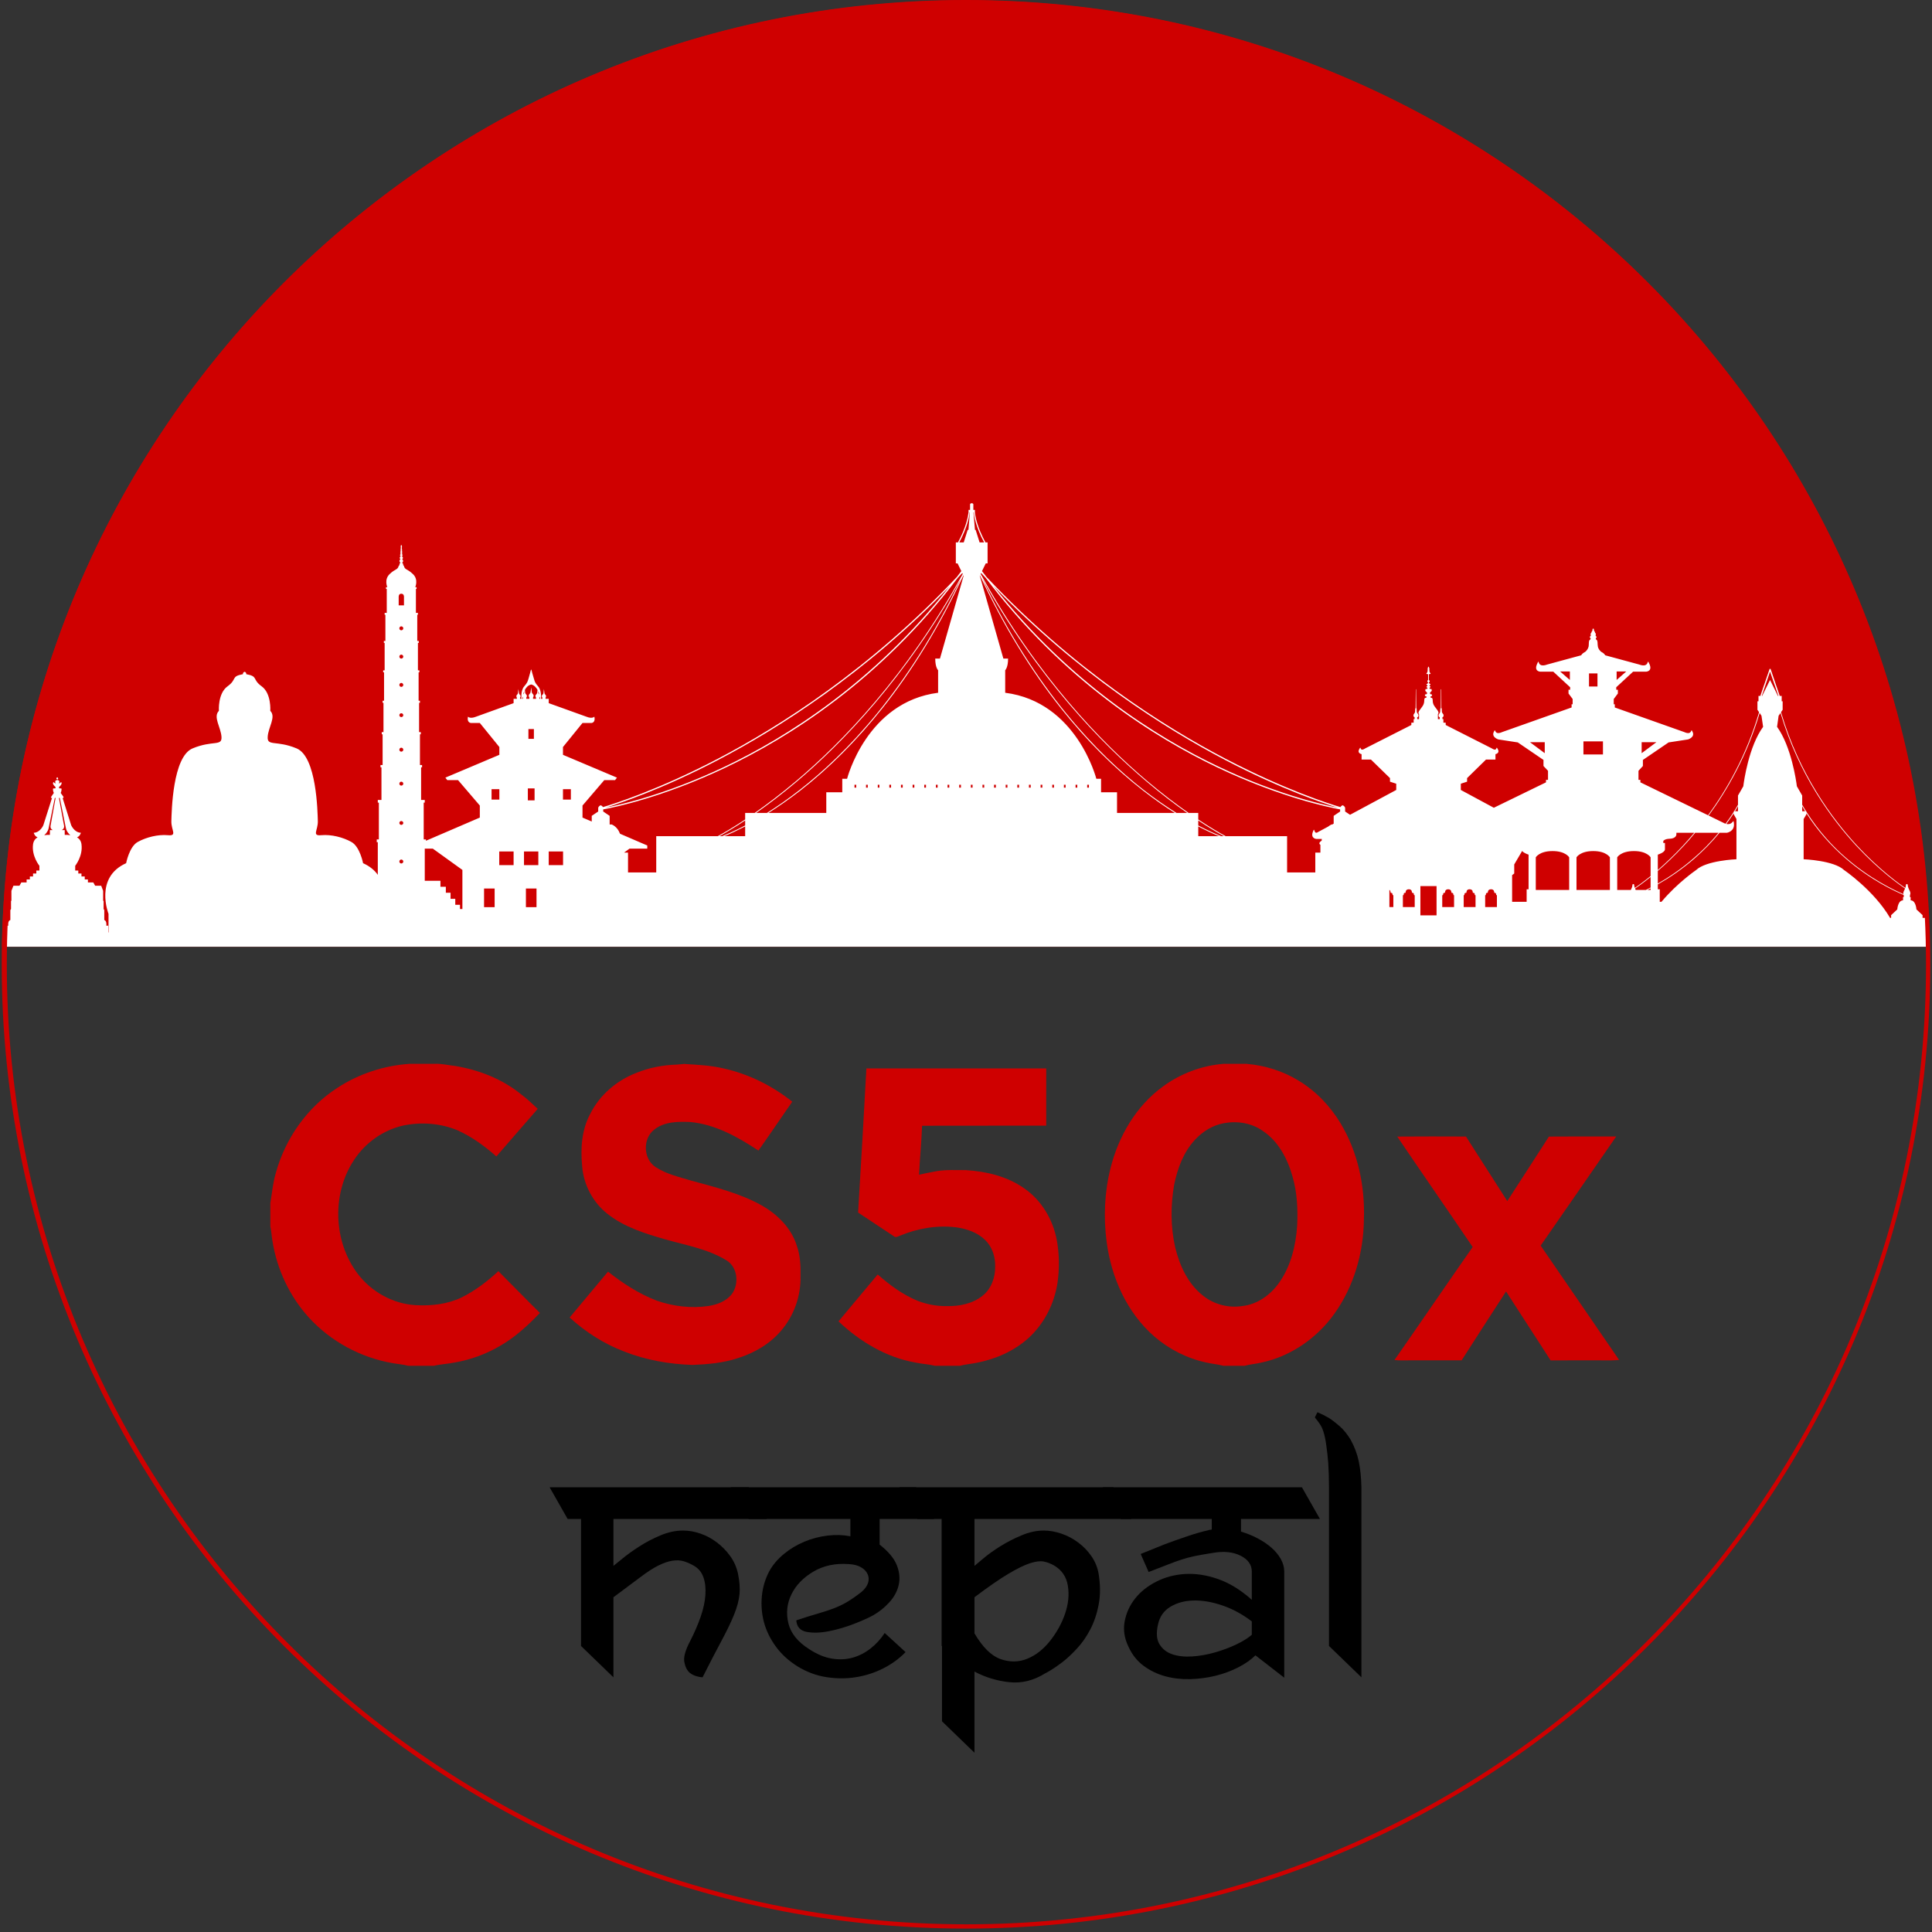 <svg xmlns="http://www.w3.org/2000/svg" xmlns:xlink="http://www.w3.org/1999/xlink" width="756" zoomAndPan="magnify" viewBox="0 0 567 567" height="756" preserveAspectRatio="xMidYMid meet" version="1.0"><rect x="0" y="0" width="567" height="567" fill="#333333" stroke="none"/><defs><g/><clipPath id="d9f09160a1"><path d="M 0.5 0.094 L 566.5 0.094 L 566.5 277.855 L 0.5 277.855 Z M 0.5 0.094 " clip-rule="nonzero"/></clipPath><clipPath id="a79161f130"><path d="M 1.656 147.691 L 565.41 147.691 L 565.41 277.961 L 1.656 277.961 Z M 1.656 147.691 " clip-rule="nonzero"/></clipPath><clipPath id="7b13aec399"><path d="M 79.312 312 L 159 312 L 159 400.828 L 79.312 400.828 Z M 79.312 312 " clip-rule="nonzero"/></clipPath><clipPath id="046e7ee5f1"><path d="M 324 312 L 401 312 L 401 400.828 L 324 400.828 Z M 324 312 " clip-rule="nonzero"/></clipPath><clipPath id="0f6834fbc7"><path d="M 167 312 L 235 312 L 235 400.828 L 167 400.828 Z M 167 312 " clip-rule="nonzero"/></clipPath><clipPath id="de19f246f4"><path d="M 246 313 L 311 313 L 311 400.828 L 246 400.828 Z M 246 313 " clip-rule="nonzero"/></clipPath><clipPath id="9c6ca79eee"><path d="M 0.5 0 L 566.5 0 L 566.5 566 L 0.5 566 Z M 0.5 0 " clip-rule="nonzero"/></clipPath><clipPath id="3c3bad886f"><path d="M 283.5 0 C 127.203 0 0.5 126.703 0.5 283 C 0.5 439.297 127.203 566 283.5 566 C 439.797 566 566.5 439.297 566.5 283 C 566.5 126.703 439.797 0 283.5 0 Z M 283.5 0 " clip-rule="nonzero"/></clipPath></defs><g clip-path="url(#d9f09160a1)"><path fill="#cf0000" d="M 0.57 277.855 C 3.246 123.969 128.848 0.098 283.523 0.098 C 438.027 0.098 563.633 123.969 566.305 277.855 Z M 0.57 277.855 " fill-opacity="1" fill-rule="nonzero"/></g><g clip-path="url(#a79161f130)"><path fill="#ffffff" d="M 558.758 261.492 C 558.559 261.887 558.559 262.199 558.59 262.395 C 556.02 261.293 549.012 258.047 541.809 251.805 C 537.996 248.527 533.789 244.035 530.145 238.246 L 530.145 238.078 L 530.031 238.078 C 529.637 237.457 529.27 236.805 528.902 236.184 L 528.902 233.473 L 527.348 230.762 C 527.348 230.762 527.348 230.703 527.32 230.59 C 527.152 229.207 525.711 219.098 521.531 213.305 L 521.984 210.059 L 522.547 209.238 C 527.887 227.371 537.602 240.449 544.832 248.273 C 551.555 255.504 557.43 259.656 559.098 260.758 C 559.012 260.984 558.898 261.211 558.758 261.492 Z M 528.902 238.078 L 528.902 236.609 C 529.184 237.09 529.469 237.566 529.75 238.078 Z M 558.699 263.301 L 558.504 263.301 L 558.504 264.23 C 556.977 264.23 556.809 266.887 556.809 266.887 L 555 268.582 L 555 269.371 L 554.691 269.371 C 549.918 261.266 541.188 255.336 541.188 255.336 C 538.223 252.512 529.328 252.172 529.328 252.172 L 529.328 240.363 L 530.145 238.98 L 530.145 238.668 C 533.254 243.555 537.148 248.02 541.699 251.973 C 549.07 258.355 556.242 261.633 558.699 262.648 Z M 517.152 204.238 L 517.039 204.238 L 519.469 197.094 L 521.926 204.238 L 521.785 204.238 L 519.469 199.551 Z M 511.645 230.59 C 511.617 230.703 511.617 230.762 511.617 230.762 L 510.062 233.473 L 510.062 236.184 C 509.695 236.805 509.328 237.457 508.934 238.078 L 508.82 238.078 L 508.82 238.246 C 508.059 239.488 507.238 240.617 506.418 241.75 C 506.195 241.664 505.91 241.551 505.602 241.383 L 501.449 239.348 C 507.012 231.75 512.746 221.668 516.418 209.238 L 516.953 210.059 L 517.434 213.305 C 513.227 219.098 511.812 229.207 511.645 230.59 Z M 510.062 238.078 L 509.188 238.078 C 509.5 237.566 509.781 237.09 510.062 236.609 Z M 509.609 252.172 C 509.609 252.172 500.742 252.512 497.777 255.336 C 497.777 255.336 492.27 259.09 487.609 264.656 L 487.102 264.656 L 487.102 260.984 L 486.535 260.984 L 486.535 259.543 C 489.641 257.793 493.426 255.305 497.27 251.973 C 499.953 249.629 502.438 247.086 504.641 244.402 L 506.816 244.402 C 506.816 244.402 509.074 244.035 508.875 241.75 C 508.707 239.801 508.707 242.285 506.645 241.805 C 507.406 240.789 508.141 239.715 508.82 238.668 L 508.82 238.98 L 509.609 240.363 Z M 484.418 257.113 C 482.215 258.895 480.574 260.051 479.785 260.59 C 479.672 260.277 479.586 259.996 479.586 259.742 C 479.586 259.742 479.645 259.457 479.332 259.457 C 479.051 259.457 479.078 259.742 479.078 259.742 C 479.078 260.137 478.91 260.59 478.625 261.18 L 474.617 261.18 L 474.617 251.605 C 474.617 251.605 475.66 249.77 479.531 249.77 C 483.371 249.77 484.418 251.605 484.418 251.605 Z M 484.418 260.477 C 483.938 260.73 483.457 260.957 483.031 261.18 L 480.039 261.18 C 479.98 261.039 479.926 260.898 479.867 260.758 C 480.602 260.277 482.242 259.121 484.418 257.367 Z M 484.418 261.18 L 483.484 261.18 C 483.766 261.012 484.078 260.871 484.418 260.699 Z M 486.535 255.59 C 488.766 253.668 491.363 251.238 494.105 248.273 C 495.207 247.113 496.336 245.816 497.492 244.402 L 504.359 244.402 C 501.957 247.34 499.473 249.797 497.125 251.805 C 493.344 255.109 489.613 257.566 486.535 259.316 Z M 486.535 250.816 C 486.535 250.816 488.625 250.195 488.625 249.262 L 488.625 247.398 L 488.145 247.398 L 488.145 246.805 C 488.145 246.805 488.512 246.211 489.926 246.156 C 491.363 246.125 491.984 245.504 491.984 244.828 L 491.984 244.402 L 497.238 244.402 C 496.109 245.758 495.008 247.004 493.965 248.133 C 491.281 251.043 488.738 253.414 486.535 255.336 Z M 462.668 251.605 C 462.668 251.605 463.715 249.77 467.582 249.77 C 471.422 249.77 472.469 251.605 472.469 251.605 L 472.469 261.18 L 462.668 261.18 Z M 464.703 217.57 L 470.434 217.57 L 470.434 221.41 L 464.703 221.41 Z M 466.34 197.629 L 468.824 197.629 L 468.824 201.473 L 466.34 201.473 Z M 460.52 261.18 L 450.719 261.18 L 450.719 251.605 C 450.719 251.605 451.766 249.77 455.637 249.77 C 459.477 249.77 460.52 251.605 460.52 251.605 Z M 448.602 260.984 L 448.035 260.984 L 448.035 264.656 L 443.773 264.656 L 443.773 256.832 L 444.395 256.352 L 444.395 253.695 L 446.711 249.742 C 447.219 250.391 448.602 250.816 448.602 250.816 Z M 439.309 266.207 L 435.863 266.207 L 435.863 262.734 C 435.863 262.734 436.09 262.734 436.09 262.535 C 436.09 262.34 436.062 262.027 436.512 262.027 C 436.512 262.027 436.652 262.027 436.652 261.887 C 436.652 261.887 436.598 260.984 437.586 260.984 C 438.574 260.984 438.52 261.887 438.52 261.887 C 438.52 262.027 438.66 262.027 438.66 262.027 C 439.082 262.027 439.082 262.34 439.082 262.535 C 439.082 262.734 439.309 262.734 439.309 262.734 Z M 433.039 266.207 L 429.566 266.207 L 429.566 262.734 C 429.566 262.734 429.789 262.734 429.789 262.535 C 429.789 262.34 429.789 262.027 430.215 262.027 C 430.215 262.027 430.383 262.027 430.383 261.887 C 430.383 261.887 430.301 260.984 431.289 260.984 C 432.305 260.984 432.219 261.887 432.219 261.887 C 432.219 262.027 432.391 262.027 432.391 262.027 C 432.812 262.027 432.785 262.34 432.785 262.535 C 432.785 262.734 433.039 262.734 433.039 262.734 Z M 426.738 266.207 L 423.266 266.207 L 423.266 262.734 C 423.266 262.734 423.52 262.734 423.52 262.535 C 423.52 262.34 423.52 262.027 423.914 262.027 C 423.914 262.027 424.086 262.027 424.086 261.887 C 424.086 261.887 424.027 260.984 425.016 260.984 C 426.004 260.984 425.949 261.887 425.949 261.887 C 425.949 262.027 426.09 262.027 426.09 262.027 C 426.516 262.027 426.516 262.34 426.516 262.535 C 426.516 262.734 426.738 262.734 426.738 262.734 Z M 421.598 268.637 L 416.855 268.637 L 416.855 260.051 L 421.598 260.051 Z M 415.188 266.207 L 411.715 266.207 L 411.715 262.734 C 411.715 262.734 411.969 262.734 411.969 262.535 C 411.969 262.34 411.941 262.027 412.363 262.027 C 412.363 262.027 412.531 262.027 412.531 261.887 C 412.531 261.887 412.449 260.984 413.465 260.984 C 414.453 260.984 414.367 261.887 414.367 261.887 C 414.367 262.027 414.539 262.027 414.539 262.027 C 414.961 262.027 414.934 262.34 414.934 262.535 C 414.934 262.734 415.188 262.734 415.188 262.734 Z M 408.918 266.207 L 407.758 266.207 L 407.758 261.152 C 408.125 261.406 408.098 261.887 408.098 261.887 C 408.098 262.027 408.238 262.027 408.238 262.027 C 408.664 262.027 408.664 262.34 408.664 262.535 C 408.664 262.734 408.918 262.734 408.918 262.734 Z M 393.297 238.16 L 391.406 239.434 L 391.406 241.719 L 390.98 241.973 L 390.758 241.973 C 390.391 242.145 390.051 242.371 389.766 242.598 L 386.828 244.176 C 385.418 245.168 385.953 242.285 385.277 244.176 C 384.598 246.07 386.293 246.211 386.293 246.211 L 387.93 246.211 C 387.875 246.523 387.875 246.719 387.875 246.719 C 386.633 247.48 387.508 247.934 387.508 247.934 L 387.508 250.223 L 386.012 250.223 L 386.012 256.039 L 377.734 256.039 L 377.734 245.391 L 359.688 245.391 C 357.879 244.402 355.141 242.82 351.664 240.504 L 351.664 238.586 L 348.84 238.586 C 345.281 236.098 341.156 232.992 336.668 229.207 C 323.418 218.023 304.27 198.422 287.801 168.426 L 287.945 168.172 C 288.367 168.621 288.793 169.102 289.242 169.555 C 312.008 199.637 338.785 216.441 357.453 225.309 C 375.785 234.008 390.023 236.945 393.297 237.539 Z M 358.359 245.391 C 356.75 244.742 354.461 243.727 351.664 242.258 L 351.664 240.789 C 354.828 242.906 357.398 244.402 359.18 245.391 Z M 351.664 245.391 L 351.664 242.539 C 354.121 243.809 356.184 244.77 357.738 245.391 Z M 345.281 238.586 C 342.316 236.723 339.012 234.461 335.535 231.75 C 322.461 221.555 303.762 202.574 288.281 169.809 C 304.609 199.125 323.477 218.363 336.555 229.406 C 340.902 233.105 344.941 236.129 348.418 238.586 Z M 327.824 238.586 L 327.824 232.512 L 323.137 232.512 L 323.137 228.559 L 321.754 228.559 C 321.754 228.559 316.02 205.992 295.004 203.309 L 295.004 196.699 C 295.004 196.699 295.852 195.934 295.852 193.281 L 294.469 193.281 L 287.547 168.961 L 287.578 168.848 C 294.41 183.508 302.434 196.668 311.473 207.996 C 318.844 217.262 326.895 225.34 335.426 231.977 C 338.758 234.574 341.922 236.777 344.801 238.586 Z M 319.578 231.156 L 319.07 231.156 L 319.07 230.309 L 319.578 230.309 Z M 316.16 231.156 L 315.652 231.156 L 315.652 230.309 L 316.16 230.309 Z M 312.742 231.156 L 312.234 231.156 L 312.234 230.309 L 312.742 230.309 Z M 309.324 231.156 L 308.816 231.156 L 308.816 230.309 L 309.324 230.309 Z M 305.906 231.156 L 305.398 231.156 L 305.398 230.309 L 305.906 230.309 Z M 302.488 231.156 L 301.98 231.156 L 301.98 230.309 L 302.488 230.309 Z M 299.074 231.156 L 298.562 231.156 L 298.562 230.309 L 299.074 230.309 Z M 295.656 231.156 L 295.145 231.156 L 295.145 230.309 L 295.656 230.309 Z M 292.266 231.156 L 291.73 231.156 L 291.73 230.309 L 292.266 230.309 Z M 288.848 231.156 L 288.34 231.156 L 288.34 230.309 L 288.848 230.309 Z M 286.332 155.516 L 286.137 155.516 L 285.684 150.375 L 285.77 150.375 C 285.883 151.504 286.391 154.668 288.82 159.188 L 287.492 159.188 Z M 359.547 223.023 C 376.012 231.637 388.496 235.762 392.562 237.031 C 388.215 236.156 374.684 233.105 357.598 224.973 C 339.52 216.383 313.871 200.34 291.617 172.039 C 316.414 197.715 342.004 213.844 359.547 223.023 Z M 285.43 231.156 L 284.922 231.156 L 284.922 230.309 L 285.43 230.309 Z M 284.215 155.516 L 283.988 155.516 L 282.832 159.188 L 281.531 159.188 C 283.934 154.668 284.469 151.504 284.555 150.375 L 284.641 150.375 Z M 275.855 193.281 L 274.473 193.281 C 274.473 195.934 275.316 196.699 275.316 196.699 L 275.316 203.309 C 254.332 205.992 248.598 228.559 248.598 228.559 L 247.188 228.559 L 247.188 232.512 L 242.496 232.512 L 242.496 238.586 L 225.523 238.586 C 228.402 236.777 231.566 234.574 234.93 231.977 C 243.43 225.34 251.48 217.262 258.852 207.996 C 267.891 196.668 275.91 183.508 282.746 168.848 L 282.805 168.961 Z M 282.012 231.156 L 281.504 231.156 L 281.504 230.309 L 282.012 230.309 Z M 278.594 231.156 L 278.086 231.156 L 278.086 230.309 L 278.594 230.309 Z M 275.176 231.156 L 274.668 231.156 L 274.668 230.309 L 275.176 230.309 Z M 271.758 231.156 L 271.25 231.156 L 271.25 230.309 L 271.758 230.309 Z M 268.344 231.156 L 267.832 231.156 L 267.832 230.309 L 268.344 230.309 Z M 264.926 231.156 L 264.414 231.156 L 264.414 230.309 L 264.926 230.309 Z M 261.508 231.156 L 261 231.156 L 261 230.309 L 261.508 230.309 Z M 258.09 231.156 L 257.609 231.156 L 257.609 230.309 L 258.09 230.309 Z M 254.672 231.156 L 254.164 231.156 L 254.164 230.309 L 254.672 230.309 Z M 251.281 231.156 L 250.773 231.156 L 250.773 230.309 L 251.281 230.309 Z M 221.906 238.586 C 225.41 236.129 229.422 233.105 233.797 229.406 C 246.875 218.363 265.715 199.125 282.039 169.809 C 266.562 202.574 247.863 221.555 234.785 231.75 C 231.312 234.461 228.035 236.723 225.07 238.586 Z M 218.688 238.586 L 218.688 240.504 C 215.211 242.82 212.445 244.402 210.664 245.391 L 192.59 245.391 L 192.59 256.039 L 184.312 256.039 L 184.312 250.223 L 183.156 250.223 L 184.738 249.062 L 189.961 249.062 L 189.961 248.133 L 181.969 244.688 C 181.574 243.668 180.867 242.566 179.566 241.973 L 178.918 241.973 L 178.918 239.434 L 177.027 238.16 L 177.027 237.539 C 180.332 236.945 194.539 234.008 212.867 225.309 C 231.539 216.441 258.316 199.637 281.109 169.555 C 281.531 169.102 281.984 168.621 282.406 168.172 L 282.551 168.426 C 266.082 198.422 246.902 218.023 233.656 229.207 C 229.164 232.992 225.043 236.098 221.484 238.586 Z M 218.688 242.258 C 215.863 243.727 213.574 244.742 211.965 245.391 L 211.172 245.391 C 212.926 244.402 215.496 242.906 218.688 240.789 Z M 218.688 245.391 L 212.613 245.391 C 214.168 244.77 216.203 243.809 218.688 242.539 Z M 210.777 223.023 C 228.32 213.844 253.938 197.715 278.734 172.039 C 256.449 200.34 230.805 216.383 212.754 224.973 C 195.668 233.105 182.137 236.156 177.762 237.031 C 181.828 235.762 194.312 231.637 210.777 223.023 Z M 167.535 234.66 L 165.219 234.66 L 165.219 231.609 L 167.535 231.609 Z M 165.246 253.895 L 161.039 253.895 L 161.039 249.883 L 165.246 249.883 Z M 158.301 205.086 L 158.301 204.719 C 158.301 204.719 158.383 204.664 158.441 204.465 C 158.523 204.859 158.523 205.086 158.523 205.086 Z M 157.934 203.109 L 157.902 202.828 C 158.074 203.164 158.188 203.504 158.27 203.844 C 158.129 203.676 157.934 203.477 157.934 203.109 Z M 157.988 253.895 L 153.781 253.895 L 153.781 249.883 L 157.988 249.883 Z M 157.453 266.238 L 154.344 266.238 L 154.344 260.758 L 157.453 260.758 Z M 153.863 202.828 L 153.836 203.109 C 153.836 203.477 153.668 203.645 153.496 203.816 C 153.609 203.504 153.723 203.164 153.863 202.828 Z M 153.469 205.086 L 153.242 205.086 C 153.242 205.086 153.27 204.859 153.355 204.465 C 153.383 204.664 153.469 204.719 153.469 204.719 Z M 155.078 216.836 L 155.078 213.957 L 156.688 213.957 L 156.688 216.836 Z M 156.887 231.383 L 156.887 234.887 L 154.91 234.887 L 154.91 231.383 Z M 155.898 200.879 C 156.746 201.074 157.34 201.727 157.762 202.488 L 157.676 203.109 C 157.676 203.758 157.141 203.816 157.141 204.211 C 157.141 204.605 157.309 204.719 157.309 204.719 L 157.309 205.086 L 156.434 205.086 L 156.434 204.691 C 156.434 204.691 156.605 204.551 156.605 204.125 C 156.605 203.703 156.039 203.617 156.039 202.91 L 155.898 201.727 L 155.73 202.91 C 155.73 203.617 155.164 203.703 155.164 204.125 C 155.164 204.551 155.363 204.691 155.363 204.691 L 155.363 205.086 L 154.457 205.086 L 154.457 204.719 C 154.457 204.719 154.629 204.605 154.629 204.211 C 154.629 203.816 154.117 203.758 154.117 203.109 L 154.035 202.488 C 154.43 201.727 155.023 201.074 155.898 200.879 Z M 150.73 253.895 L 146.52 253.895 L 146.52 249.883 L 150.73 249.883 Z M 145.164 266.238 L 142.059 266.238 L 142.059 260.758 L 145.164 260.758 Z M 144.262 231.609 L 146.551 231.609 L 146.551 234.66 L 144.262 234.66 Z M 135.703 266.773 L 134.996 266.773 L 134.996 265.531 L 133.613 265.531 L 133.613 263.781 L 132.23 263.781 L 132.23 262 L 130.844 262 L 130.844 260.25 L 129.262 260.25 L 129.262 258.496 L 124.66 258.496 L 124.66 249.062 L 127.031 249.062 L 135.703 255.305 Z M 118.559 175.23 L 118.559 177.66 L 117.004 177.66 L 117.004 175.23 C 117.004 175.23 116.922 174.242 117.766 174.242 C 118.645 174.242 118.559 175.23 118.559 175.23 Z M 117.766 184.977 C 117.457 184.977 117.203 184.723 117.203 184.41 C 117.203 184.07 117.457 183.816 117.766 183.816 C 118.078 183.816 118.359 184.07 118.359 184.41 C 118.359 184.723 118.078 184.977 117.766 184.977 Z M 117.766 193.281 C 117.457 193.281 117.203 193.027 117.203 192.715 C 117.203 192.375 117.457 192.121 117.766 192.121 C 118.078 192.121 118.359 192.375 118.359 192.715 C 118.359 193.027 118.078 193.281 117.766 193.281 Z M 117.766 201.586 C 117.457 201.586 117.203 201.328 117.203 200.992 C 117.203 200.707 117.457 200.426 117.766 200.426 C 118.078 200.426 118.359 200.707 118.359 200.992 C 118.359 201.328 118.078 201.586 117.766 201.586 Z M 117.766 210.453 C 117.457 210.453 117.203 210.199 117.203 209.887 C 117.203 209.578 117.457 209.324 117.766 209.324 C 118.078 209.324 118.359 209.578 118.359 209.887 C 118.359 210.199 118.078 210.453 117.766 210.453 Z M 117.766 220.594 C 117.457 220.594 117.203 220.34 117.203 220.027 C 117.203 219.688 117.457 219.434 117.766 219.434 C 118.078 219.434 118.359 219.688 118.359 220.027 C 118.359 220.34 118.078 220.594 117.766 220.594 Z M 117.766 230.562 C 117.457 230.562 117.203 230.309 117.203 230 C 117.203 229.66 117.457 229.406 117.766 229.406 C 118.078 229.406 118.359 229.66 118.359 230 C 118.359 230.309 118.078 230.562 117.766 230.562 Z M 117.766 242.086 C 117.457 242.086 117.203 241.832 117.203 241.523 C 117.203 241.211 117.457 240.957 117.766 240.957 C 118.078 240.957 118.359 241.211 118.359 241.523 C 118.359 241.832 118.078 242.086 117.766 242.086 Z M 117.766 253.414 C 117.457 253.414 117.203 253.16 117.203 252.848 C 117.203 252.512 117.457 252.254 117.766 252.254 C 118.078 252.254 118.359 252.512 118.359 252.848 C 118.359 253.16 118.078 253.414 117.766 253.414 Z M 18.996 245.023 L 18.996 243.613 L 18.117 243.613 C 18.117 243.613 18.965 243.273 18.797 242.312 L 17.301 234.18 L 17.555 234.18 L 19.363 243.16 C 19.504 243.809 20.012 244.574 20.633 245.109 C 20.066 245.023 19.531 244.996 18.996 245.023 Z M 15.492 243.613 L 14.645 243.613 L 14.645 245.023 C 14.109 244.996 13.543 245.023 12.977 245.109 C 13.629 244.574 14.109 243.809 14.25 243.16 L 16.086 234.18 L 16.312 234.18 L 14.844 242.312 C 14.645 243.273 15.492 243.613 15.492 243.613 Z M 453.348 221.043 L 449.027 217.824 L 453.348 217.824 Z M 460.719 199.551 L 457.867 197.066 L 460.719 197.066 Z M 474.445 197.066 L 477.27 197.066 L 474.445 199.551 Z M 481.789 217.824 L 486.109 217.824 L 481.789 221.043 Z M 593.727 276.152 C 593.727 276.152 591.297 275.98 586.75 275.672 C 582.23 275.418 575.562 274.938 567.09 274.543 C 567.062 274.512 567.035 274.512 567.004 274.512 L 567.004 273.441 L 566.129 273.441 L 566.129 272.648 L 565.566 272.082 L 565.566 270.246 L 565.789 269.965 L 565.789 269.371 L 564.238 269.371 L 564.238 268.582 L 562.43 266.887 C 562.43 266.887 562.262 264.23 560.734 264.23 L 560.734 263.301 L 560.535 263.301 L 560.535 262.648 C 560.535 262.648 560.848 262.254 560.48 261.492 C 560.086 260.73 559.887 260.191 559.887 259.742 C 559.887 259.742 559.914 259.457 559.605 259.457 C 559.324 259.457 559.352 259.742 559.352 259.742 C 559.352 259.996 559.293 260.277 559.18 260.59 C 557.457 259.457 551.641 255.305 544.973 248.133 C 537.742 240.309 528.027 227.203 522.688 209.012 L 523.168 208.305 L 523.168 205.82 L 522.887 205.82 L 522.887 204.238 L 522.32 204.238 L 519.668 196.445 L 519.668 196.414 C 519.668 196.414 519.668 196.414 519.668 196.387 C 519.637 196.387 519.637 196.387 519.637 196.359 C 519.637 196.359 519.609 196.332 519.582 196.332 C 519.582 196.332 519.582 196.301 519.555 196.301 C 519.555 196.301 519.555 196.301 519.523 196.301 C 519.523 196.301 519.496 196.273 519.469 196.273 C 519.469 196.273 519.441 196.301 519.414 196.301 C 519.414 196.301 519.414 196.301 519.383 196.301 C 519.383 196.301 519.383 196.332 519.355 196.332 C 519.355 196.332 519.328 196.359 519.328 196.359 C 519.328 196.387 519.328 196.387 519.301 196.387 C 519.301 196.414 519.301 196.414 519.301 196.445 L 516.617 204.238 L 516.078 204.238 L 516.078 205.82 L 515.77 205.82 L 515.77 208.305 L 516.25 209.012 C 512.605 221.523 506.844 231.637 501.277 239.262 L 481.422 229.602 L 481.422 228.867 L 480.859 228.867 L 480.859 226.215 L 482.156 224.801 L 482.156 223.023 L 489.699 217.883 L 495.402 217.008 C 495.402 217.008 497.465 216.383 496.758 214.832 C 496.023 213.25 496.957 216.047 494.246 214.832 L 473.91 207.629 L 473.91 206.695 L 473.598 206.695 L 473.598 205.145 L 474.812 203.531 L 474.812 202.43 L 474.332 202.43 L 474.332 201.695 L 479.277 197.121 L 483.117 197.121 C 483.117 197.121 485.039 197.035 484.078 194.891 C 483.117 192.742 484.445 196.273 481 195.004 L 471.113 192.32 C 471.113 192.32 470.719 191.699 470.18 191.445 C 469.617 191.191 469.051 190.426 468.938 189.723 C 468.797 189.016 468.938 188.109 468.629 187.855 C 468.316 187.602 468.23 187.406 468.43 187.207 C 468.629 187.039 468.598 186.867 468.344 186.641 C 468.09 186.359 468.543 186.191 468.262 185.879 C 467.977 185.598 468.176 185.484 467.922 185.23 C 467.641 184.949 467.949 184.496 467.582 184.496 C 467.188 184.496 467.496 184.949 467.242 185.23 C 466.961 185.484 467.188 185.598 466.875 185.879 C 466.594 186.191 467.074 186.359 466.793 186.641 C 466.539 186.867 466.508 187.039 466.707 187.207 C 466.906 187.406 466.848 187.602 466.508 187.855 C 466.199 188.109 466.34 189.016 466.227 189.723 C 466.086 190.426 465.52 191.191 464.984 191.445 C 464.418 191.699 464.023 192.32 464.023 192.32 L 454.137 195.004 C 450.691 196.273 452.02 192.742 451.086 194.891 C 450.129 197.035 452.02 197.121 452.02 197.121 L 455.859 197.121 L 460.805 201.695 L 460.805 202.43 L 460.324 202.43 L 460.324 203.531 L 461.539 205.145 L 461.539 206.695 L 461.227 206.695 L 461.227 207.629 L 440.891 214.832 C 438.207 216.047 439.113 213.25 438.379 214.832 C 437.672 216.383 439.734 217.008 439.734 217.008 L 445.438 217.883 L 452.98 223.023 L 452.98 224.801 L 454.309 226.215 L 454.309 228.867 L 453.715 228.867 L 453.715 229.602 L 438.406 237.059 L 428.719 231.836 L 428.719 230 L 430.555 229.406 L 430.555 228.359 L 436.117 222.91 L 438.887 222.91 L 438.887 221.328 C 438.887 221.328 440.27 221.102 439.562 219.832 C 438.855 218.559 439.676 220.848 437.812 219.633 L 424.281 212.77 L 424.281 212.09 L 423.605 212.09 L 423.605 211.047 L 423.324 211.047 L 423.324 210.48 C 423.324 210.48 423.66 210.48 423.66 209.945 C 423.66 209.438 423.152 209.406 423.152 208.73 C 423.152 208.082 423.125 207.938 423.039 207.828 C 423.039 207.828 423.039 207.828 423.012 207.797 L 422.984 202.32 C 422.984 202.289 422.957 202.262 422.926 202.262 C 422.898 202.262 422.871 202.289 422.871 202.32 L 422.844 207.797 C 422.812 207.828 422.812 207.828 422.812 207.828 C 422.699 207.938 422.672 208.082 422.672 208.73 C 422.672 209.406 422.191 209.438 422.191 209.945 C 422.191 210.48 422.531 210.48 422.531 210.48 L 422.531 211.047 L 421.996 211.047 L 421.996 209.52 C 421.996 209.52 422.477 209.352 421.855 208.418 C 421.23 207.516 420.469 206.922 420.469 205.594 C 420.469 204.297 419.793 205.172 419.793 204.41 C 419.793 204.41 420.273 204.438 420.273 203.984 C 420.273 203.562 419.68 203.984 419.68 203.449 C 419.68 202.91 420.188 203.137 420.188 202.543 C 420.188 201.922 419.539 202.402 419.539 202.035 L 419.539 201.781 L 419.621 201.781 C 419.734 201.781 419.82 201.695 419.82 201.586 C 419.82 201.473 419.734 201.387 419.621 201.387 L 419.539 201.387 L 419.539 201.074 L 419.621 201.074 C 419.734 201.074 419.82 200.992 419.82 200.879 C 419.82 200.766 419.734 200.68 419.621 200.68 L 419.539 200.68 C 419.539 200.652 419.539 200.512 419.426 200.512 C 419.395 200.512 419.34 200.512 419.34 200.398 L 419.34 200.258 C 419.48 200.227 419.594 200.086 419.594 199.945 C 419.594 199.777 419.48 199.637 419.34 199.605 L 419.34 197.855 C 420.102 197.828 419.82 197.574 419.652 197.402 C 419.453 197.234 419.48 196.473 419.48 196.16 C 419.48 195.965 419.395 195.879 419.34 195.852 L 419.34 195.738 C 419.34 195.738 419.34 195.652 419.227 195.652 C 419.113 195.652 419.113 195.738 419.113 195.738 L 419.113 195.852 C 419.059 195.879 419 195.965 419 196.16 C 419 196.473 419 197.234 418.832 197.402 C 418.633 197.574 418.352 197.828 419.113 197.855 L 419.113 199.605 C 418.973 199.637 418.887 199.777 418.887 199.945 C 418.887 200.086 418.973 200.227 419.113 200.258 L 419.113 200.398 C 419.113 200.512 419.059 200.512 419.059 200.512 C 418.945 200.512 418.918 200.652 418.918 200.68 L 418.832 200.68 C 418.746 200.68 418.633 200.766 418.633 200.879 C 418.633 200.992 418.746 201.074 418.832 201.074 L 418.918 201.074 L 418.918 201.387 L 418.832 201.387 C 418.746 201.387 418.633 201.473 418.633 201.586 C 418.633 201.695 418.746 201.781 418.832 201.781 L 418.918 201.781 L 418.918 202.035 C 418.918 202.402 418.293 201.922 418.293 202.543 C 418.293 203.137 418.805 202.91 418.805 203.449 C 418.805 203.984 418.184 203.562 418.184 203.984 C 418.184 204.438 418.691 204.41 418.691 204.41 C 418.691 205.172 417.984 204.297 417.984 205.594 C 417.984 206.922 417.25 207.516 416.629 208.418 C 415.98 209.352 416.457 209.52 416.457 209.52 L 416.457 211.047 L 415.922 211.047 L 415.922 210.48 C 415.922 210.48 416.289 210.48 416.289 209.945 C 416.289 209.438 415.781 209.406 415.781 208.73 C 415.781 208.082 415.754 207.938 415.668 207.828 C 415.668 207.828 415.641 207.828 415.641 207.797 L 415.582 202.32 C 415.582 202.289 415.582 202.262 415.527 202.262 C 415.527 202.262 415.5 202.289 415.5 202.32 L 415.441 207.797 C 415.441 207.828 415.441 207.828 415.441 207.828 C 415.328 207.938 415.301 208.082 415.301 208.73 C 415.301 209.406 414.82 209.438 414.82 209.945 C 414.82 210.48 415.16 210.48 415.16 210.48 L 415.16 211.047 L 414.879 211.047 L 414.879 212.09 L 414.199 212.09 L 414.199 212.77 L 400.672 219.633 C 398.805 220.848 399.625 218.559 398.918 219.832 C 398.211 221.102 399.598 221.328 399.598 221.328 L 399.598 222.91 L 402.336 222.91 L 407.93 228.359 L 407.93 229.406 L 409.766 230 L 409.766 231.836 L 396.207 239.121 L 394.766 238.16 L 394.766 237.145 C 394.766 237.145 394.766 236.637 394.031 236.324 C 393.637 236.496 393.469 236.723 393.383 236.863 C 390.277 235.957 377.281 231.863 359.688 222.684 C 341.609 213.25 314.973 196.387 289.496 169.301 C 289.047 168.734 288.621 168.172 288.199 167.605 L 289.301 165.344 L 289.836 165.344 L 289.836 159.188 L 289.215 159.188 C 286.785 154.727 286.223 151.535 286.109 150.375 L 286.109 149.641 L 285.656 149.641 L 285.656 148.09 C 285.656 148.09 285.711 147.691 285.176 147.691 C 284.641 147.691 284.695 148.09 284.695 148.09 L 284.695 149.641 L 284.242 149.641 L 284.242 150.375 C 284.102 151.535 283.566 154.727 281.137 159.188 L 280.516 159.188 L 280.516 165.344 L 281.023 165.344 L 282.125 167.605 C 281.703 168.172 281.277 168.734 280.855 169.301 C 255.348 196.387 228.715 213.25 210.664 222.684 C 193.07 231.863 180.047 235.957 176.969 236.863 C 176.883 236.723 176.688 236.496 176.293 236.324 C 175.559 236.637 175.559 237.145 175.559 237.145 L 175.559 238.16 L 173.664 239.434 L 173.664 241.098 L 170.953 239.941 L 170.953 236.41 L 177.336 228.953 L 180.5 228.953 L 181.066 228.219 L 165.219 221.523 L 165.219 219.238 L 170.953 212.176 L 173.609 212.176 C 173.609 212.176 174.852 212.09 174.426 210.312 C 174.426 210.312 173.891 211.074 172.027 210.312 L 161.039 206.359 L 161.039 205.086 L 160.105 205.086 L 160.105 204.746 C 160.105 204.746 160.246 204.633 160.246 204.266 C 160.246 203.898 159.77 203.844 159.77 203.25 L 159.625 202.207 L 159.512 203.25 C 159.512 203.844 159.004 203.898 159.004 204.266 C 159.004 204.633 159.176 204.746 159.176 204.746 L 159.176 205.086 L 158.777 205.086 C 158.777 205.086 159.004 202.656 157.961 201.473 C 156.941 200.285 157 200.145 156.719 199.27 C 156.406 198.363 155.984 196.668 155.984 196.668 C 155.984 196.668 155.953 196.527 155.898 196.5 C 155.812 196.527 155.785 196.668 155.785 196.668 C 155.785 196.668 155.363 198.363 155.078 199.27 C 154.77 200.145 154.824 200.285 153.809 201.473 C 152.793 202.656 153.016 205.086 153.016 205.086 L 152.621 205.086 L 152.621 204.746 C 152.621 204.746 152.762 204.633 152.762 204.266 C 152.762 203.898 152.281 203.844 152.281 203.25 L 152.141 202.207 L 152.027 203.25 C 152.027 203.844 151.547 203.898 151.547 204.266 C 151.547 204.633 151.691 204.746 151.691 204.746 L 151.691 205.086 L 150.73 205.086 L 150.73 206.359 L 139.77 210.312 C 137.879 211.074 137.34 210.312 137.34 210.312 C 136.945 212.09 138.188 212.176 138.188 212.176 L 140.816 212.176 L 146.551 219.238 L 146.551 221.523 L 130.703 228.219 L 131.27 228.953 L 134.434 228.953 L 140.816 236.41 L 140.816 239.941 L 125 246.746 L 125 246.352 L 124.348 246.352 L 124.348 235.562 L 124.66 235.562 L 124.66 234.773 L 123.586 234.773 L 123.586 225.195 L 123.867 225.195 L 123.867 224.52 L 123.246 224.52 L 123.246 215.508 L 123.5 215.508 L 123.5 214.859 L 122.992 214.859 L 122.992 206.273 L 123.246 206.273 L 123.246 205.652 L 122.852 205.652 L 122.852 197.32 L 123.078 197.32 L 123.078 196.727 L 122.652 196.727 L 122.652 188.676 L 122.906 188.676 L 122.906 188.109 L 122.457 188.109 L 122.457 180.43 L 122.652 180.43 L 122.652 179.863 L 122.062 179.863 L 122.062 172.832 L 122.258 172.832 L 122.258 172.32 L 121.863 172.32 C 121.863 172.32 122.879 170.117 121.215 168.508 C 119.547 166.898 118.84 167.266 118.559 166.164 C 118.559 166.164 118.559 165.996 118.332 165.883 C 118.332 165.824 118.332 165.797 118.332 165.77 C 118.332 165.488 118.191 165.234 117.992 165.121 C 118.191 165.035 118.305 164.836 118.305 164.641 C 118.305 164.414 118.164 164.215 117.992 164.133 C 118.133 164.074 118.246 163.906 118.246 163.734 C 118.246 163.508 118.105 163.34 117.879 163.285 C 118.051 163.227 118.133 163.086 118.133 162.918 C 118.133 162.773 118.051 162.633 117.91 162.578 C 118.023 162.52 118.078 162.406 118.078 162.297 C 118.078 162.152 118.023 162.039 117.879 162.012 C 117.992 161.957 118.051 161.871 118.051 161.758 C 118.051 161.672 117.992 161.59 117.879 161.531 C 117.965 161.504 118.023 161.418 118.023 161.336 C 118.023 161.25 117.965 161.164 117.879 161.137 C 117.938 161.109 117.965 161.023 117.965 160.969 C 117.965 160.883 117.938 160.828 117.852 160.797 C 117.91 160.77 117.965 160.684 117.965 160.629 C 117.965 160.57 117.938 160.543 117.91 160.516 C 117.965 160.488 117.992 160.461 117.992 160.402 C 117.992 160.348 117.938 160.316 117.879 160.289 C 117.938 160.262 117.965 160.203 117.965 160.148 C 117.965 160.062 117.879 159.98 117.766 159.98 C 117.684 159.98 117.598 160.062 117.598 160.148 C 117.598 160.203 117.625 160.262 117.656 160.289 C 117.598 160.316 117.57 160.348 117.57 160.402 C 117.57 160.461 117.598 160.488 117.656 160.516 C 117.625 160.543 117.598 160.57 117.598 160.629 C 117.598 160.684 117.625 160.77 117.684 160.797 C 117.625 160.828 117.57 160.883 117.57 160.969 C 117.57 161.023 117.598 161.109 117.656 161.137 C 117.598 161.164 117.543 161.25 117.543 161.336 C 117.543 161.418 117.598 161.504 117.656 161.531 C 117.57 161.59 117.512 161.672 117.512 161.758 C 117.512 161.871 117.57 161.957 117.656 162.012 C 117.543 162.039 117.457 162.152 117.457 162.297 C 117.457 162.406 117.543 162.52 117.656 162.578 C 117.512 162.633 117.398 162.773 117.398 162.918 C 117.398 163.086 117.512 163.227 117.656 163.285 C 117.457 163.34 117.316 163.508 117.316 163.734 C 117.316 163.906 117.43 164.074 117.57 164.133 C 117.371 164.215 117.23 164.414 117.23 164.641 C 117.23 164.836 117.371 165.035 117.543 165.121 C 117.344 165.234 117.23 165.488 117.23 165.77 C 117.23 165.797 117.23 165.824 117.23 165.883 C 117.004 165.996 116.977 166.164 116.977 166.164 C 116.695 167.266 115.988 166.898 114.32 168.508 C 112.684 170.117 113.672 172.32 113.672 172.32 L 113.277 172.32 L 113.277 172.832 L 113.504 172.832 L 113.504 179.863 L 112.883 179.863 L 112.883 180.43 L 113.105 180.43 L 113.105 188.109 L 112.656 188.109 L 112.656 188.676 L 112.883 188.676 L 112.883 196.727 L 112.457 196.727 L 112.457 197.32 L 112.711 197.32 L 112.711 205.652 L 112.289 205.652 L 112.289 206.273 L 112.543 206.273 L 112.543 214.859 L 112.035 214.859 L 112.035 215.508 L 112.289 215.508 L 112.289 224.52 L 111.668 224.52 L 111.668 225.195 L 111.949 225.195 L 111.949 234.773 L 110.875 234.773 L 110.875 235.562 L 111.188 235.562 L 111.188 246.352 L 110.566 246.352 L 110.566 247.172 L 110.875 247.172 L 110.875 256.746 C 109.945 255.418 108.559 254.234 106.555 253.328 C 106.555 253.328 105.621 248.441 103.109 247.086 C 100.621 245.703 97.234 244.855 94.324 245.109 C 91.414 245.391 93.363 243.668 93.277 240.957 C 93.195 238.273 92.941 222.062 87.035 219.633 C 81.105 217.176 78.395 219.098 78.562 216.273 C 78.703 213.445 81.105 210.398 79.324 208.617 C 79.324 208.617 79.691 203.504 76.785 201.414 C 73.875 199.297 75.906 198.535 72.266 197.855 C 72.266 197.855 72.379 197.348 71.785 197.148 C 71.191 197.348 71.305 197.855 71.305 197.855 C 67.66 198.535 69.695 199.297 66.785 201.414 C 63.875 203.504 64.242 208.617 64.242 208.617 C 62.465 210.398 64.836 213.445 65.004 216.273 C 65.176 219.098 62.465 217.176 56.531 219.633 C 50.629 222.062 50.375 238.273 50.289 240.957 C 50.207 243.668 52.152 245.391 49.246 245.109 C 46.336 244.855 42.945 245.703 40.434 247.086 C 37.945 248.441 37.016 253.328 37.016 253.328 C 27.609 257.539 31.848 268.188 31.848 268.188 L 31.848 273.637 L 31.762 273.637 L 31.762 271.66 L 31.195 271.66 C 31.195 271.66 31.422 270.305 30.602 269.992 L 30.602 267.086 L 30.406 266.773 L 30.406 264.484 L 30.266 264.289 L 30.266 261.434 L 29.699 259.938 L 27.918 259.938 L 27.383 258.977 L 25.801 258.977 L 25.801 258.102 L 24.871 258.102 L 24.871 257.227 L 23.91 257.227 L 23.91 256.352 L 22.977 256.352 L 22.977 255.477 L 22.074 255.477 L 22.074 254.09 C 22.074 254.09 24.391 251.211 23.91 247.766 C 23.797 246.805 23.289 246.156 22.609 245.73 C 23.484 245.449 23.738 244.402 23.738 244.402 C 21.789 244.32 20.887 242.172 20.887 242.172 L 18.371 234.18 L 18.543 234.18 C 18.543 234.18 18.797 234.094 18.543 233.727 L 17.809 232.711 C 17.809 232.711 18.062 232.23 18.062 231.664 C 18.062 231.664 18.148 231.383 17.863 231.383 L 17.414 231.383 C 17.414 231.383 17.188 231.07 17.441 230.848 C 17.723 230.621 18.176 230.141 18.062 229.715 C 17.922 229.266 17.75 229.855 17.301 229.941 C 17.301 229.941 17.75 228.98 16.875 228.953 C 16.875 228.926 16.848 228.867 16.848 228.812 C 16.848 228.727 16.848 228.672 16.934 228.645 C 16.988 228.645 17.102 228.613 17.047 228.445 C 17.016 228.277 16.934 228.133 16.82 228.133 C 16.68 228.133 16.594 228.277 16.566 228.445 C 16.508 228.613 16.621 228.645 16.707 228.645 C 16.762 228.672 16.762 228.727 16.762 228.812 C 16.762 228.867 16.762 228.926 16.734 228.953 C 15.887 228.98 16.312 229.941 16.312 229.941 C 15.887 229.855 15.691 229.266 15.578 229.715 C 15.434 230.141 15.914 230.621 16.168 230.848 C 16.453 231.07 16.227 231.383 16.227 231.383 L 15.746 231.383 C 15.492 231.383 15.547 231.664 15.547 231.664 C 15.547 232.23 15.801 232.711 15.801 232.711 L 15.098 233.727 C 14.812 234.094 15.098 234.18 15.098 234.18 L 15.266 234.18 L 12.723 242.172 C 12.723 242.172 11.848 244.32 9.898 244.402 C 9.898 244.402 10.152 245.449 11.027 245.73 C 10.324 246.156 9.844 246.805 9.703 247.766 C 9.223 251.211 11.566 254.09 11.566 254.09 L 11.566 255.477 L 10.66 255.477 L 10.66 256.352 L 9.703 256.352 L 9.703 257.227 L 8.77 257.227 L 8.77 258.102 L 7.809 258.102 L 7.809 258.977 L 6.254 258.977 L 5.719 259.938 L 3.941 259.938 L 3.348 261.434 L 3.348 264.289 L 3.234 264.484 L 3.234 266.773 L 3.035 267.086 L 3.035 269.992 C 2.188 270.305 2.441 271.66 2.441 271.66 L 1.879 271.66 L 1.879 275.219 C 1.594 275.246 1.34 275.246 1.086 275.246 C -7.387 275.699 -14.051 276.207 -18.57 276.461 C -23.117 276.801 -25.52 276.941 -25.52 276.941 C -25.945 276.969 -26.312 277.367 -26.34 277.848 L 595.223 277.848 C 595.195 276.941 594.543 276.207 593.727 276.152 " fill-opacity="1" fill-rule="nonzero"/></g><g clip-path="url(#7b13aec399)"><path fill="#cf0000" d="M 98.934 319.312 C 105.25 315.137 112.676 312.723 120.219 312.211 C 122.699 312.211 125.184 312.227 127.664 312.207 C 129.664 312.137 131.621 312.617 133.598 312.844 C 140.598 314.004 147.453 316.68 152.984 321.203 C 154.707 322.473 156.238 323.969 157.812 325.422 C 153.742 330.059 149.734 334.746 145.676 339.391 C 142.258 336.367 138.523 333.645 134.355 331.754 C 129.352 329.645 123.676 329.219 118.371 330.312 C 112.484 331.629 107.195 335.359 103.906 340.422 C 97.352 350.285 97.809 364.207 104.875 373.688 C 108.91 379.09 115.34 382.699 122.098 383.043 C 126.656 383.277 131.363 382.754 135.516 380.75 C 139.473 378.766 143.02 376.059 146.266 373.062 C 150.344 377.129 154.344 381.277 158.449 385.32 C 156.75 387.07 155.027 388.805 153.16 390.375 C 147.637 395.227 140.797 398.586 133.547 399.844 C 131.5 400.289 129.387 400.332 127.352 400.828 L 119.785 400.828 C 118.289 400.43 116.742 400.328 115.227 400.051 C 105.867 398.449 97.062 393.691 90.652 386.668 C 85 380.453 81.273 372.535 79.965 364.238 C 79.703 362.812 79.66 361.355 79.34 359.938 L 79.34 353.094 C 79.84 350.18 80.074 347.203 80.914 344.352 C 83.676 334.223 90.09 325.031 98.934 319.312 Z M 98.934 319.312 " fill-opacity="1" fill-rule="nonzero"/></g><g clip-path="url(#046e7ee5f1)"><path fill="#cf0000" d="M 341.305 318.855 C 346.469 315.062 352.68 312.723 359.062 312.215 C 361.332 312.211 363.605 312.211 365.879 312.219 C 371.211 312.68 376.461 314.301 381.039 317.105 C 386.113 320.129 390.301 324.52 393.363 329.555 C 398.516 338.051 400.645 348.148 400.27 358.02 C 400.148 367.797 397.285 377.648 391.559 385.625 C 386.473 392.727 378.812 398.039 370.25 399.875 C 368.609 400.27 366.914 400.367 365.293 400.828 L 359.027 400.828 C 357.398 400.379 355.703 400.262 354.066 399.879 C 348.441 398.695 343.152 396.012 338.801 392.262 C 330.762 385.289 326.16 374.98 324.789 364.547 C 323.816 357.316 324.141 349.895 325.918 342.812 C 328.262 333.457 333.414 324.57 341.305 318.855 M 359.195 329.629 C 355.918 330.219 352.961 332.043 350.719 334.48 C 347.352 338.086 345.574 342.867 344.602 347.633 C 343.535 353.707 343.527 360.008 344.887 366.035 C 346.172 371.375 348.605 376.738 353.012 380.207 C 356.215 382.801 360.52 383.949 364.586 383.293 C 368.984 382.828 372.852 380.047 375.363 376.492 C 378.855 371.594 380.305 365.531 380.695 359.598 C 380.906 354.809 380.684 349.938 379.332 345.305 C 377.887 340.109 375.195 334.945 370.594 331.895 C 367.332 329.566 363.09 328.906 359.195 329.629 Z M 359.195 329.629 " fill-opacity="1" fill-rule="nonzero"/></g><g clip-path="url(#0f6834fbc7)"><path fill="#cf0000" d="M 186.762 314.863 C 190.512 313.324 194.555 312.566 198.598 312.438 C 199.324 312.41 200.047 312.281 200.777 312.246 C 204.617 312.484 208.496 312.656 212.262 313.543 C 219.648 315.164 226.602 318.605 232.504 323.32 C 229.18 328.09 225.949 332.926 222.578 337.668 C 216.527 333.668 209.922 329.961 202.566 329.285 C 198.961 329.121 194.938 329.156 191.984 331.535 C 188.559 334.164 188.77 340.176 192.406 342.516 C 195.578 344.594 199.336 345.418 202.914 346.504 C 209.953 348.438 217.16 350.18 223.578 353.785 C 228.156 356.387 232.191 360.379 233.812 365.492 C 234.844 368.352 235.008 371.426 234.934 374.438 C 235.102 380.277 233.02 386.141 229.211 390.559 C 225.922 394.434 221.363 397.066 216.559 398.578 C 212.266 400 207.723 400.402 203.23 400.574 C 196.422 400.348 189.598 399.168 183.242 396.664 C 177.305 394.414 171.859 390.945 167.18 386.664 C 170.949 382.188 174.66 377.664 178.441 373.199 C 182.781 376.641 187.496 379.695 192.688 381.695 C 197.527 383.383 202.785 384.035 207.867 383.289 C 210.449 382.902 213.121 381.898 214.777 379.785 C 216.992 376.777 216.5 371.812 213.133 369.848 C 207.73 366.551 201.379 365.465 195.371 363.766 C 189.41 362.047 183.27 360.184 178.324 356.273 C 174 352.91 171.25 347.664 170.844 342.203 C 170.355 337.055 170.695 331.613 173.18 326.977 C 175.938 321.379 180.988 317.094 186.762 314.863 Z M 186.762 314.863 " fill-opacity="1" fill-rule="nonzero"/></g><g clip-path="url(#de19f246f4)"><path fill="#cf0000" d="M 251.832 355.852 C 252.684 341.758 253.508 327.66 254.27 313.562 C 271.863 313.562 289.453 313.559 307.047 313.566 C 307.043 319.156 307.051 324.754 307.039 330.352 C 294.898 330.395 282.75 330.336 270.609 330.383 C 270.441 335.176 269.953 339.961 269.719 344.754 C 271.398 344.395 273.074 344.02 274.766 343.73 C 277.645 343.227 280.578 343.414 283.484 343.406 C 289.457 343.777 295.559 345.227 300.52 348.711 C 305.617 352.188 309.012 357.875 310.141 363.906 C 310.91 368.117 310.957 372.453 310.324 376.688 C 309.336 382.797 306.363 388.617 301.746 392.773 C 297.539 396.531 292.195 398.875 286.688 399.934 C 285.039 400.289 283.336 400.391 281.699 400.828 L 274.402 400.828 C 272.492 400.352 270.512 400.285 268.59 399.867 C 260.047 398.352 252.328 393.703 246.082 387.793 C 249.902 383.195 253.762 378.625 257.582 374.031 C 261.074 377.102 264.871 379.914 269.184 381.715 C 271.949 382.797 274.918 383.375 277.895 383.305 C 281.559 383.391 285.426 382.625 288.352 380.281 C 290.926 378.254 292.121 374.875 292.059 371.664 C 292.141 368.82 291.168 365.859 289.078 363.879 C 286.836 361.68 283.73 360.641 280.684 360.203 C 275.086 359.496 269.363 360.48 264.168 362.625 C 263.57 362.832 262.859 363.332 262.293 362.789 C 258.797 360.484 255.324 358.152 251.832 355.852 Z M 251.832 355.852 " fill-opacity="1" fill-rule="nonzero"/></g><path fill="#cf0000" d="M 410.059 333.559 C 416.781 333.492 423.508 333.531 430.23 333.547 C 434.273 339.859 438.324 346.168 442.355 352.488 C 446.414 346.168 450.535 339.887 454.578 333.559 C 461.156 333.492 467.734 333.547 474.316 333.535 C 466.953 344.227 459.539 354.887 452.148 365.562 C 459.828 376.742 467.512 387.918 475.168 399.113 C 472.309 399.391 469.414 399.16 466.539 399.234 C 462.719 399.238 458.895 399.227 455.07 399.238 C 450.703 392.508 446.359 385.754 441.992 379.016 C 437.637 385.742 433.273 392.473 428.957 399.227 C 423.938 399.246 418.918 399.23 413.902 399.234 C 412.348 399.203 410.789 399.324 409.242 399.141 C 416.934 388.113 424.496 376.992 432.199 365.969 C 424.855 355.137 417.391 344.391 410.059 333.559 Z M 410.059 333.559 " fill-opacity="1" fill-rule="nonzero"/><g fill="#000000" fill-opacity="1"><g transform="translate(161.937, 492.258)"><g><path d="M 38.531 -43.078 C 40.219 -43.078 41.926 -42.773 43.656 -42.172 C 45.383 -41.578 46.988 -40.711 48.469 -39.578 C 49.957 -38.453 51.25 -37.129 52.344 -35.609 C 53.438 -34.098 54.191 -32.426 54.609 -30.594 C 55.109 -28.258 55.27 -26.191 55.094 -24.391 C 54.914 -22.598 54.398 -20.641 53.547 -18.516 C 52.703 -16.398 51.504 -13.895 49.953 -11 C 48.398 -8.113 46.5 -4.445 44.25 0 C 42.625 -0.145 41.352 -0.602 40.438 -1.375 C 39.656 -2.082 39.141 -3.141 38.891 -4.547 C 38.648 -5.961 39.195 -7.941 40.531 -10.484 C 41.801 -12.953 42.844 -15.348 43.656 -17.672 C 44.469 -20.004 44.941 -22.156 45.078 -24.125 C 45.223 -26.102 45.031 -27.848 44.5 -29.359 C 43.977 -30.879 43.008 -32.031 41.594 -32.812 C 40.602 -33.375 39.629 -33.797 38.672 -34.078 C 37.723 -34.359 36.648 -34.41 35.453 -34.234 C 34.254 -34.055 32.895 -33.598 31.375 -32.859 C 29.863 -32.117 28.082 -30.973 26.031 -29.422 L 18.094 -23.5 L 18.094 0 L 8.578 -9.203 L 8.578 -46.469 L 4.656 -46.469 L -0.641 -55.781 L 57.797 -55.781 L 63.078 -46.469 L 18.094 -46.469 L 18.094 -32.703 C 18.445 -32.984 19.312 -33.688 20.688 -34.812 C 22.062 -35.945 23.703 -37.129 25.609 -38.359 C 27.516 -39.598 29.598 -40.691 31.859 -41.641 C 34.117 -42.598 36.344 -43.078 38.531 -43.078 Z M 38.531 -43.078 "/></g></g></g><g fill="#000000" fill-opacity="1"><g transform="translate(218.668, 492.258)"><g><path d="M 18.844 -8.25 C 21.102 -6.77 23.305 -5.852 25.453 -5.5 C 27.609 -5.145 29.641 -5.234 31.547 -5.766 C 33.453 -6.297 35.211 -7.195 36.828 -8.469 C 38.453 -9.738 39.832 -11.254 40.969 -13.016 L 47.094 -7.406 C 45.258 -5.5 43.086 -3.91 40.578 -2.641 C 38.078 -1.367 35.414 -0.504 32.594 -0.047 C 29.77 0.41 26.875 0.41 23.906 -0.047 C 20.945 -0.504 18.129 -1.547 15.453 -3.172 C 12.836 -4.797 10.703 -6.738 9.047 -9 C 7.391 -11.258 6.223 -13.641 5.547 -16.141 C 4.879 -18.648 4.672 -21.207 4.922 -23.812 C 5.172 -26.426 5.895 -28.863 7.094 -31.125 C 8.145 -33.02 9.57 -34.707 11.375 -36.188 C 13.176 -37.676 15.172 -38.879 17.359 -39.797 C 19.547 -40.711 21.82 -41.312 24.188 -41.594 C 26.551 -41.875 28.789 -41.805 30.906 -41.391 L 30.906 -46.469 L 1.062 -46.469 L -4.234 -55.781 L 50.172 -55.781 L 55.469 -46.469 L 39.484 -46.469 L 39.484 -38.953 C 42.086 -36.898 43.773 -34.867 44.547 -32.859 C 45.328 -30.848 45.504 -28.926 45.078 -27.094 C 44.66 -25.258 43.742 -23.566 42.328 -22.016 C 40.922 -20.461 39.336 -19.191 37.578 -18.203 C 36.305 -17.492 34.453 -16.66 32.016 -15.703 C 29.578 -14.754 27.125 -14.035 24.656 -13.547 C 22.188 -13.055 20 -12.984 18.094 -13.328 C 16.188 -13.68 15.164 -14.812 15.031 -16.719 C 17.57 -17.57 19.707 -18.242 21.438 -18.734 C 23.164 -19.223 24.719 -19.734 26.094 -20.266 C 27.469 -20.797 28.754 -21.414 29.953 -22.125 C 31.148 -22.832 32.562 -23.816 34.188 -25.078 C 35.176 -25.93 35.812 -26.816 36.094 -27.734 C 36.375 -28.648 36.32 -29.516 35.938 -30.328 C 35.551 -31.141 34.895 -31.805 33.969 -32.328 C 33.051 -32.859 31.852 -33.16 30.375 -33.234 C 26.426 -33.516 22.969 -32.77 20 -31 C 17.039 -29.238 14.906 -27.02 13.594 -24.344 C 12.289 -21.664 11.992 -18.844 12.703 -15.875 C 13.41 -12.914 15.457 -10.375 18.844 -8.25 Z M 18.844 -8.25 "/></g></g></g><g fill="#000000" fill-opacity="1"><g transform="translate(268.095, 492.258)"><g><path d="M 38.203 -43.078 C 39.898 -43.078 41.629 -42.773 43.391 -42.172 C 45.16 -41.578 46.801 -40.711 48.312 -39.578 C 49.832 -38.453 51.117 -37.129 52.172 -35.609 C 53.234 -34.098 53.941 -32.426 54.297 -30.594 C 54.859 -27.207 54.875 -24.133 54.344 -21.375 C 53.82 -18.625 52.992 -16.172 51.859 -14.016 C 50.734 -11.867 49.41 -9.984 47.891 -8.359 C 46.379 -6.734 44.953 -5.41 43.609 -4.391 C 42.266 -3.367 41.113 -2.578 40.156 -2.016 C 39.207 -1.453 38.703 -1.172 38.641 -1.172 C 35.242 0.953 31.727 1.816 28.094 1.422 C 24.469 1.035 21.066 0 17.891 -1.688 L 17.891 22.125 L 8.359 12.906 L 8.359 -9.203 L 8.25 -9.203 L 8.25 -46.469 L 1.172 -46.469 L -4.125 -55.781 L 58.641 -55.781 L 63.922 -46.469 L 17.891 -46.469 L 17.891 -32.703 C 18.305 -33.055 19.188 -33.797 20.531 -34.922 C 21.875 -36.055 23.5 -37.223 25.406 -38.422 C 27.312 -39.617 29.391 -40.691 31.641 -41.641 C 33.898 -42.598 36.086 -43.078 38.203 -43.078 Z M 17.891 -12.906 C 20.285 -8.82 22.844 -6.301 25.562 -5.344 C 28.281 -4.395 30.891 -4.43 33.391 -5.453 C 35.898 -6.473 38.141 -8.234 40.109 -10.734 C 42.086 -13.242 43.551 -15.91 44.5 -18.734 C 45.457 -21.555 45.723 -24.27 45.297 -26.875 C 44.879 -29.488 43.539 -31.469 41.281 -32.812 C 40.289 -33.375 39.285 -33.758 38.266 -33.969 C 37.242 -34.188 35.898 -34.031 34.234 -33.5 C 32.578 -32.969 30.441 -31.926 27.828 -30.375 C 25.223 -28.82 21.91 -26.531 17.891 -23.5 Z M 17.891 -12.906 "/></g></g></g><g fill="#000000" fill-opacity="1"><g transform="translate(325.143, 492.258)"><g><path d="M 39.062 -42.766 C 40.75 -42.266 42.367 -41.609 43.922 -40.797 C 45.473 -39.984 46.832 -39.066 48 -38.047 C 49.164 -37.023 50.082 -35.914 50.75 -34.719 C 51.414 -33.52 51.75 -32.32 51.75 -31.125 L 51.75 0.109 L 43.297 -6.453 C 42.023 -5.18 40.363 -4.016 38.312 -2.953 C 36.27 -1.898 34.047 -1.07 31.641 -0.469 C 29.242 0.125 26.758 0.457 24.188 0.531 C 21.613 0.602 19.16 0.32 16.828 -0.312 C 14.504 -0.945 12.391 -1.969 10.484 -3.375 C 8.578 -4.789 7.094 -6.664 6.031 -9 C 4.832 -11.469 4.461 -13.938 4.922 -16.406 C 5.379 -18.875 6.398 -21.113 7.984 -23.125 C 9.578 -25.133 11.66 -26.789 14.234 -28.094 C 16.805 -29.406 19.629 -30.148 22.703 -30.328 C 25.773 -30.504 28.984 -30.008 32.328 -28.844 C 35.68 -27.676 38.984 -25.645 42.234 -22.75 L 42.234 -31.016 C 42.234 -33.055 41.117 -34.625 38.891 -35.719 C 36.672 -36.812 33.973 -37.078 30.797 -36.516 C 28.535 -36.16 26.734 -35.844 25.391 -35.562 C 24.055 -35.281 22.789 -34.941 21.594 -34.547 C 20.395 -34.16 19.086 -33.688 17.672 -33.125 C 16.266 -32.562 14.359 -31.82 11.953 -30.906 L 9.625 -36.203 C 12.031 -37.191 14.395 -38.145 16.719 -39.062 C 18.77 -39.832 20.941 -40.602 23.234 -41.375 C 25.523 -42.156 27.625 -42.758 29.531 -43.188 C 29.664 -43.258 29.82 -43.297 30 -43.297 C 30.176 -43.297 30.336 -43.328 30.484 -43.391 L 30.484 -46.469 L 3.812 -46.469 L -1.484 -55.781 L 56.938 -55.781 L 62.234 -46.469 L 39.062 -46.469 Z M 42.234 -16.406 C 39.484 -18.52 36.586 -20.086 33.547 -21.109 C 30.516 -22.141 27.691 -22.617 25.078 -22.547 C 22.473 -22.473 20.219 -21.852 18.312 -20.688 C 16.406 -19.531 15.207 -17.82 14.719 -15.562 C 14.145 -13.094 14.281 -11.148 15.125 -9.734 C 15.977 -8.328 17.234 -7.336 18.891 -6.766 C 20.547 -6.203 22.484 -5.988 24.703 -6.125 C 26.93 -6.27 29.156 -6.66 31.375 -7.297 C 33.602 -7.93 35.688 -8.707 37.625 -9.625 C 39.562 -10.539 41.098 -11.492 42.234 -12.484 Z M 42.234 -16.406 "/></g></g></g><g fill="#000000" fill-opacity="1"><g transform="translate(380.921, 492.258)"><g><path d="M 18.625 0 L 9.109 -9.203 L 9.109 -55.781 C 9.109 -58.25 9.035 -60.613 8.891 -62.875 C 8.742 -64.781 8.531 -66.68 8.25 -68.578 C 7.969 -70.484 7.582 -72.004 7.094 -73.141 C 6.812 -73.703 6.547 -74.16 6.297 -74.516 C 6.047 -74.867 5.816 -75.188 5.609 -75.469 C 5.328 -75.75 5.113 -76.031 4.969 -76.312 L 5.719 -77.797 C 6.77 -77.367 7.898 -76.805 9.109 -76.109 C 10.086 -75.473 11.141 -74.66 12.266 -73.672 C 13.398 -72.68 14.461 -71.375 15.453 -69.75 C 16.578 -67.707 17.367 -65.609 17.828 -63.453 C 18.285 -61.297 18.551 -58.738 18.625 -55.781 Z M 18.625 0 "/></g></g></g><g clip-path="url(#9c6ca79eee)"><g clip-path="url(#3c3bad886f)"><path stroke-linecap="butt" transform="matrix(0.749, 0, 0, 0.749, 0.499, 0)" fill="none" stroke-linejoin="miter" d="M 378 -0 C 169.237 -0 0.001 169.235 0.001 377.999 C 0.001 586.762 169.237 755.998 378 755.998 C 586.763 755.998 755.999 586.762 755.999 377.999 C 755.999 169.235 586.763 -0 378 -0 Z M 378 -0 " stroke="#cf0000" stroke-width="4" stroke-opacity="1" stroke-miterlimit="4"/></g></g></svg>